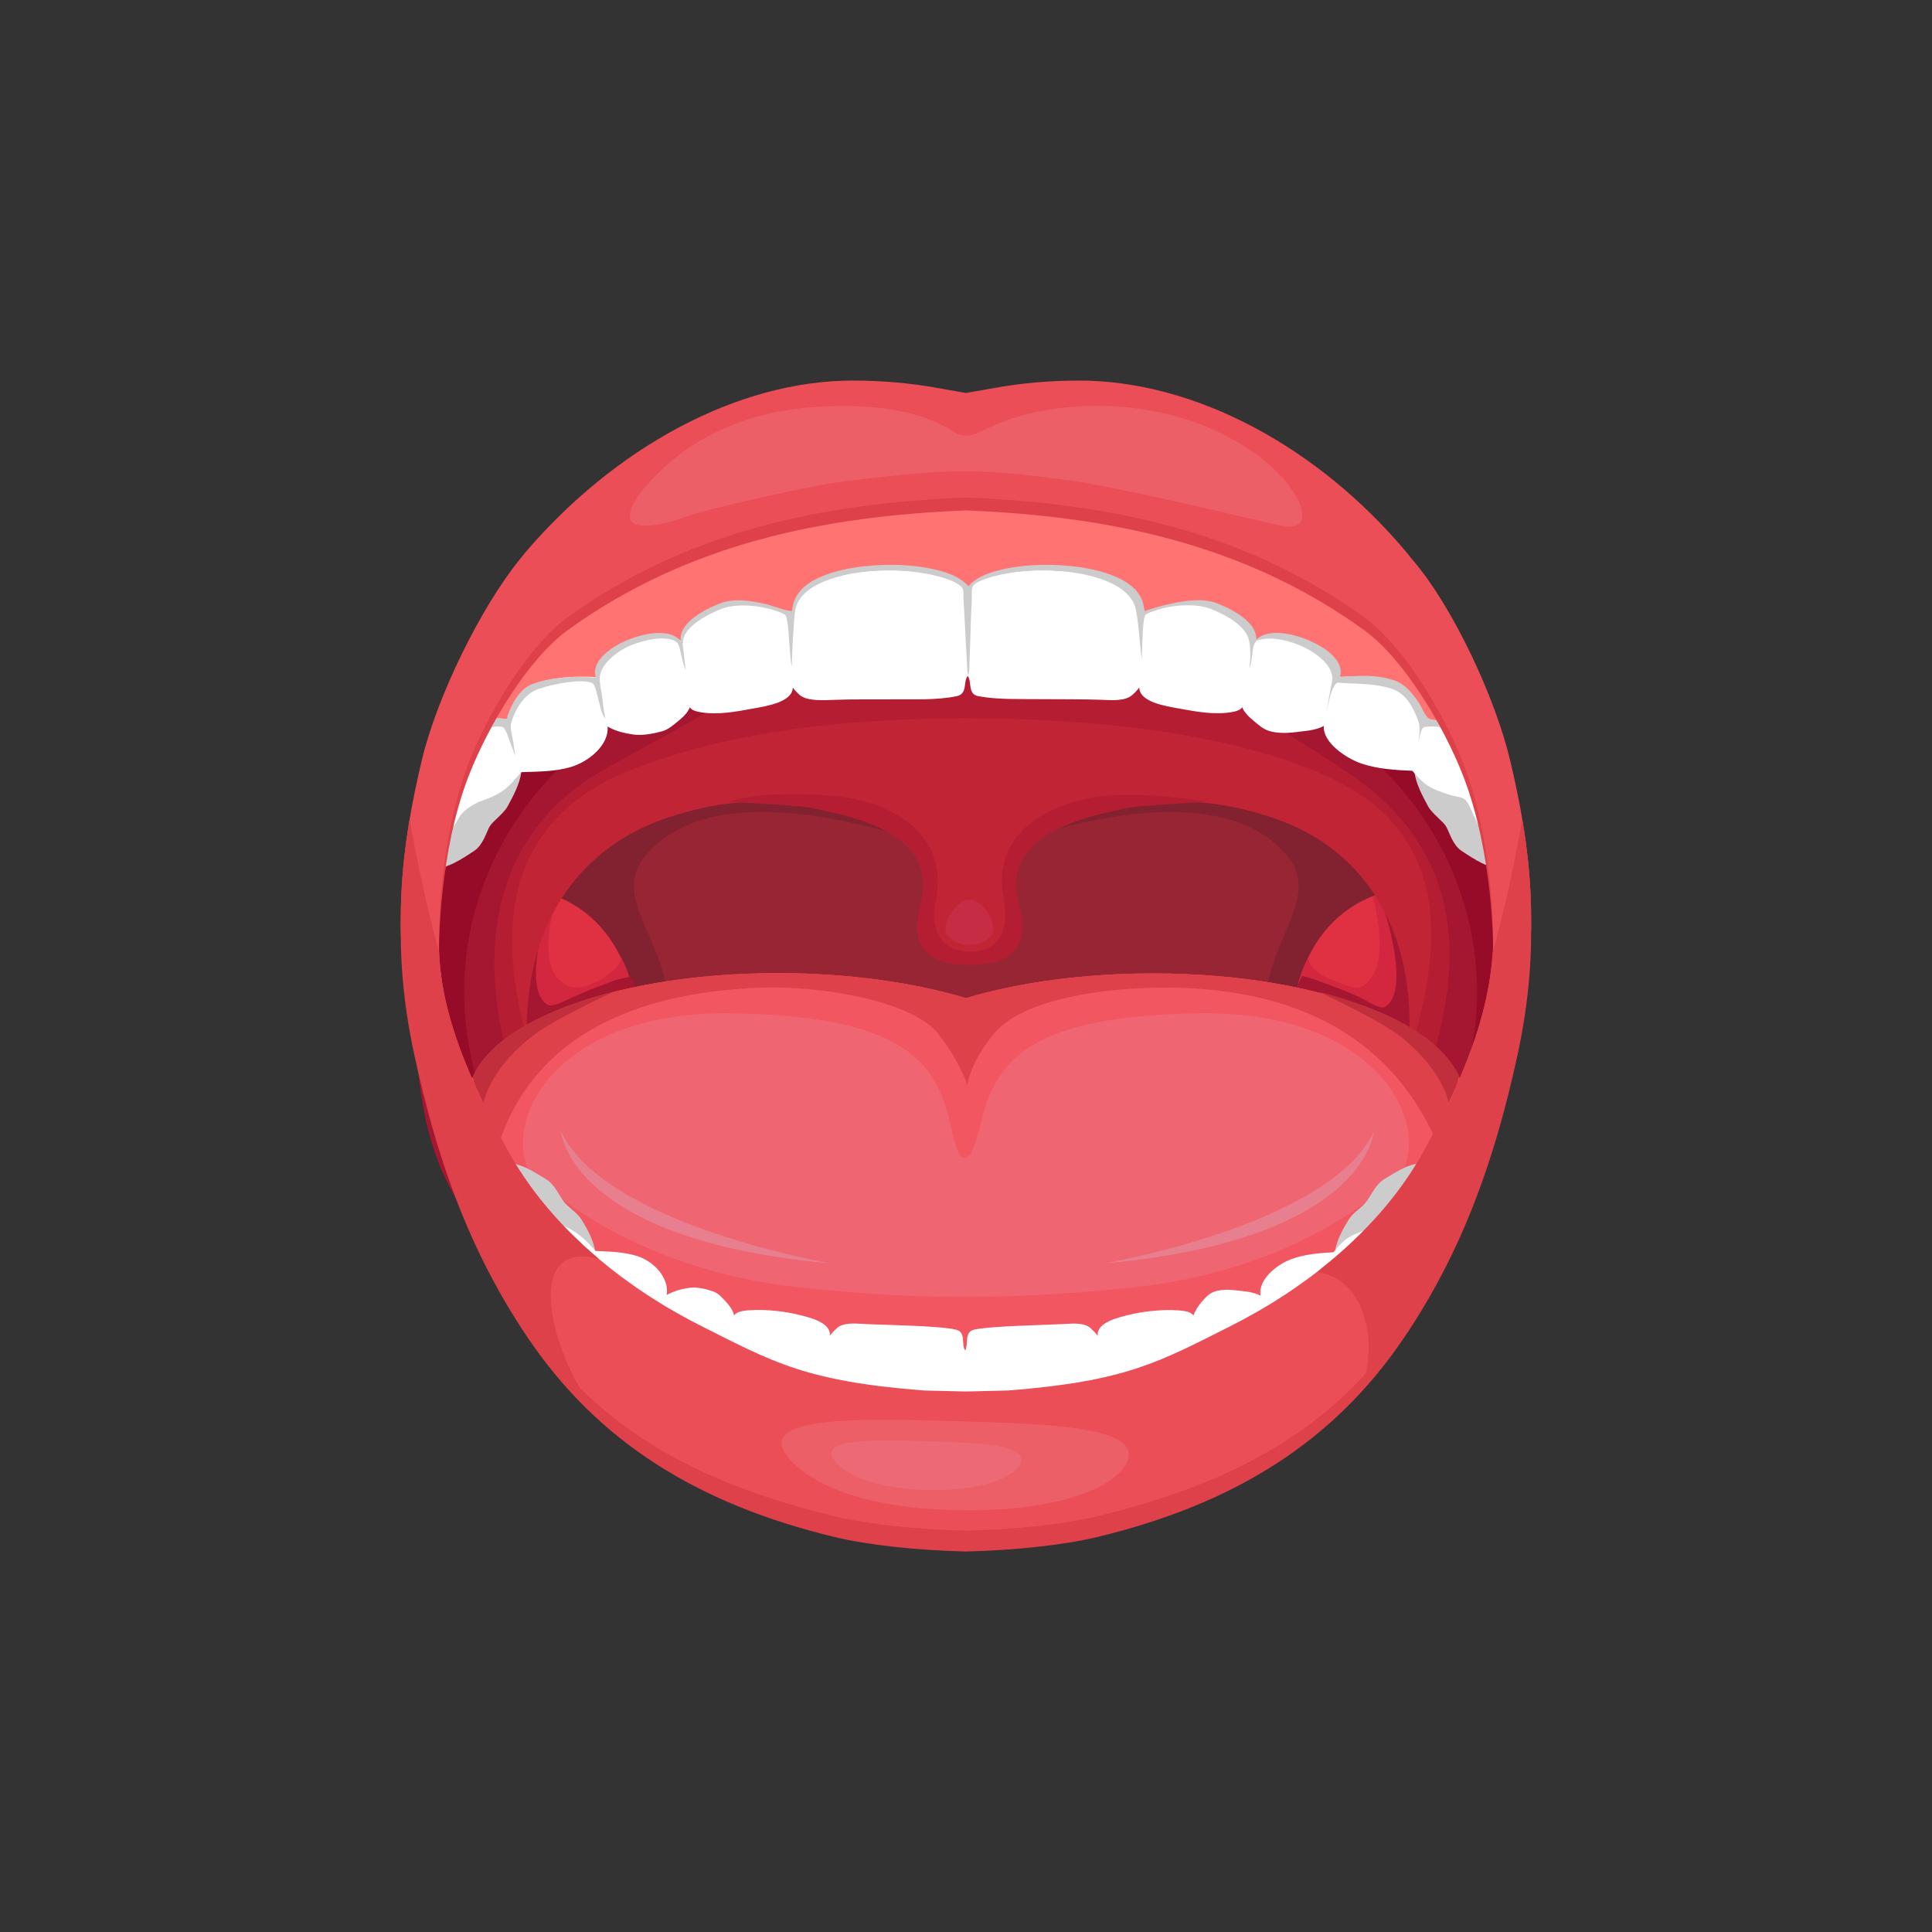 <?xml version="1.0" encoding="utf-8"?>
<!-- Generator: Adobe Illustrator 24.2.3, SVG Export Plug-In . SVG Version: 6.00 Build 0)  -->
<svg version="1.1" id="Layer_1" xmlns="http://www.w3.org/2000/svg" xmlns:xlink="http://www.w3.org/1999/xlink" x="0px" y="0px"
	 viewBox="0 0 500 500" style="enable-background:new 0 0 500 500;" xml:space="preserve">
<rect x="0" y="0" width="500" height="500" fill="#333333" stroke="none"/>
<style type="text/css">
	.st0{fill:#FF7472;}
	.st1{fill:#822230;}
	.st2{fill:#982533;}
	.st3{fill-rule:evenodd;clip-rule:evenodd;fill:#E03142;}
	.st4{fill-rule:evenodd;clip-rule:evenodd;fill:#D3273F;}
	.st5{fill-rule:evenodd;clip-rule:evenodd;fill:#A51631;}
	.st6{fill:#C12535;}
	.st7{fill:#B51D33;}
	.st8{fill-rule:evenodd;clip-rule:evenodd;fill:#C62C43;}
	.st9{fill-rule:evenodd;clip-rule:evenodd;fill:#B51D33;}
	.st10{fill:#A51631;}
	.st11{fill:#960B27;}
	.st12{fill:#CCCCCC;}
	.st13{fill-rule:evenodd;clip-rule:evenodd;fill:#FFFFFF;}
	.st14{fill-rule:evenodd;clip-rule:evenodd;fill:#CCCCCC;}
	.st15{fill:#F25661;}
	.st16{fill:#DF414A;}
	.st17{fill:#C12F3D;}
	.st18{fill:#EF6572;}
	.st19{fill:#E77F8E;}
	.st20{fill:#EC4E57;}
	.st21{fill:#EC5F67;}
	.st22{fill-rule:evenodd;clip-rule:evenodd;fill:#EC5F67;}
	.st23{fill-rule:evenodd;clip-rule:evenodd;fill:#ED6976;}
</style>
<g>
	<g>
		<path class="st0" d="M155.22,148.79c-27.05,15.72-49.01,48.84-47.34,85.22c1.65,35.82,8.19,74.62,30.76,100.31
			c39.64,45.14,107.36,47.52,157.1,47.82c54.62,0.32,96.81-87.76,95.75-149.35C389.47,114.83,229.13,105.85,155.22,148.79z"/>
		<path class="st1" d="M155.22,181.93c-27.05,13.49-49.01,41.91-47.34,73.11c1.65,30.73,8.19,64.03,30.76,86.07
			c39.64,38.73,107.36,40.78,157.1,41.03c54.62,0.28,96.81-75.3,95.75-128.15C389.47,152.79,229.13,145.08,155.22,181.93z"/>
		<path class="st2" d="M336.01,279.59c-22.63-26.91,9.23-43.16-2.68-57.83c-13.92-17.15-45.89-13.81-83.08,0.3
			c-37.19-14.11-69.56-17.46-83.48-0.3c-11.91,14.68,20.34,30.92-2.29,57.83c-21.55,25.63,32.97,44.65,85.19,49.22v0.1
			c0.19-0.02,0.38-0.03,0.57-0.05c0.19,0.02,0.38,0.03,0.57,0.05v-0.1C303.05,324.24,357.57,305.22,336.01,279.59z"/>
	</g>
	<g>
		<g>
			<path class="st3" d="M163.31,280.14c-5.55,21.68-22.93,37.66-35.53,29.19c-11.17-7.51-16.05-22.44-15.23-48.37
				c0.7-22.15,7.04-36.09,28.42-30.02C162.36,237,168.1,261.44,163.31,280.14z"/>
			<path class="st4" d="M158.57,251.32c-2.21,1.54-2.08,2.01-6.28,3.64c-3.08,1.19-5.11,0.51-6.55-0.49
				c-6.23-4.33-3.3-16.46-1.72-22.47c0.12-0.46-17.18-1.75-18.11-1.46c-3.38,1.05-5.79,3.11-7.63,5.61
				c-5.12,6.99-5.47,16.89-5.72,24.8c-0.82,25.93,4.06,40.87,15.23,48.37c12.59,8.46,29.96-7.5,35.52-29.17
				c2.46-9.58,2.42-23.13-2.51-32.29C160.83,247.93,160.04,250.29,158.57,251.32z"/>
			<path class="st5" d="M158.63,253.91c-2.62,1.02-5.48,1.97-9.7,3.84c-2.99,1.33-5.98,3.16-7.42,2.16
				c-6.23-4.33-0.46-23.07,1.71-29.16c0.16-0.46-17.63,2.05-18.56,2.34c-3.38,1.05-5.79,3.11-7.63,5.61
				c-5.12,6.99-5.47,16.89-5.72,24.8c-0.82,25.93,4.06,40.87,15.23,48.37c12.59,8.46,29.96-7.5,35.52-29.17
				c2.46-9.58,6.18-20.76,1.25-29.92C163.34,252.85,160.8,253.06,158.63,253.91z"/>
		</g>
		<g>
			<path class="st3" d="M335.91,280.14c5.55,21.68,22.93,37.66,35.53,29.19c11.17-7.51,16.05-22.44,15.23-48.37
				c-0.7-22.15-7.04-36.09-28.42-30.02C336.86,237,331.12,261.44,335.91,280.14z"/>
			<path class="st4" d="M340.75,251.4c2.21,1.54,2.26,1.52,6.46,3.15c3.08,1.19,4.32,1.49,5.75,0.49
				c6.23-4.33,3.92-16.95,2.33-22.96c-0.12-0.46,17.17-1.75,18.11-1.46c3.38,1.05,5.79,3.11,7.63,5.61
				c5.12,6.99,5.47,16.89,5.72,24.8c0.82,25.93-4.06,40.87-15.23,48.37c-12.59,8.46-29.96-7.5-35.52-29.17
				c-2.46-9.58-2.42-23.13,2.51-32.29C338.49,248.01,339.28,250.38,340.75,251.4z"/>
			<path class="st5" d="M341.56,253.98c2.62,1.02,5.3,1.87,9.52,3.75c2.99,1.33,6.09,3.75,7.52,2.75
				c6.23-4.33,0.46-23.07-1.71-29.16c-0.16-0.46,17.63,2.05,18.56,2.34c3.38,1.05,5.79,3.11,7.63,5.61
				c5.12,6.99,5.47,16.89,5.72,24.8c0.82,25.93-4.06,40.87-15.23,48.37c-12.59,8.46-29.96-7.5-35.52-29.17
				c-2.46-9.58-5.99-21.6-1.06-30.76C336.96,252.58,339.39,253.14,341.56,253.98z"/>
		</g>
	</g>
	<g>
		<path class="st6" d="M347.7,183.66c-24.48-11.77-59.65-19.19-95.8-20.3v-0.01c-0.04,0-0.09,0-0.13,0c-0.04,0-0.09,0-0.13,0v0.01
			c-0.23,0.01-0.47,0.02-0.7,0.02c-0.23-0.01-0.47-0.02-0.7-0.02v-0.01c-0.04,0-0.09,0-0.13,0c-0.04,0-0.09,0-0.13,0v0.01
			c-36.15,1.11-71.31,8.53-95.8,20.3c-27.05,13-46.67,43.95-44.99,74.03c1.65,29.62,7.1,48.73,29.66,69.98
			c4.05,3.81,19.74,13.62,24.33,16.73c-10.88-15.21-14.31-26.74-19.72-41.58c-16.65-45.64-2.96-80.68,29.69-91.33
			c10.67-3.48,22.69-5.71,37.83-2.29c8.96,2.03,30.94,5.98,27.74,23.07c-0.77,4.09-5.98,17.44,12.23,17.38
			c18.2,0.06,12.99-13.29,12.23-17.38c-3.2-17.09,18.78-21.04,27.74-23.07c15.14-3.43,27.35-1.2,38.02,2.29
			c32.65,10.65,45.15,45.69,28.5,91.33c-5.41,14.84-7.84,26.37-18.73,41.58c4.59-3.11,20.28-12.92,24.33-16.73
			c22.56-21.25,28.1-42.38,29.75-72.01C394.45,225.58,374.75,196.66,347.7,183.66z"/>
		<path class="st7" d="M280.36,206.86c-8.96,2.03-23.86,8.67-20.63,25.76c1.33,7.03-0.28,13.64-8.74,13.64
			c-8.46,0-10.07-6.62-8.74-13.64c3.24-17.09-11.66-23.73-20.63-25.76c-7.4-1.68-26.47-2.18-32.68,0.64
			c3.03,0.25,18.69,0.96,22.01,1.71c8.96,2.03,30.94,5.98,27.74,23.07c-0.77,4.09-5.98,17.44,12.23,17.38c0.02,0,0.04,0,0.06,0
			c0.02,0,0.04,0,0.06,0c18.2,0.06,12.99-13.29,12.23-17.38c-3.2-17.09,18.78-21.04,27.74-23.07c3.31-0.75,18.18-1.47,21.22-1.73
			C298.49,205.31,287.76,205.19,280.36,206.86z"/>
		<path class="st8" d="M257.11,240.34c0,2.32-2.78,4.2-6.21,4.2c-3.43,0-6.21-1.88-6.21-4.2c0-2.32,2.78-7.49,6.21-7.49
			C254.33,232.85,257.11,238.02,257.11,240.34z"/>
		<path class="st9" d="M250.13,185.89c33.56,0,65.76,3.83,89.76,13.42c23.99,9.59,39.78,31.61,46.21,46.91
			c1.82-4.33,2.78-8.82,2.78-13.41c0-37.04-62.12-60.47-138.74-60.47c-76.62,0-138.74,23.43-138.74,60.47
			c0,4.59,0.96,9.08,2.78,13.42c6.3-15.01,24.4-36.8,47.67-46.35C186.02,189.95,215.91,185.89,250.13,185.89z"/>
		<g>
			<g>
				<path class="st7" d="M136.39,269.17c-2.84-12.29-14.57-51.86,24.49-68.86c11.28-4.91-21.57,0.2-14.63-9.52
					c-15.67,15.53-38.29,45.26-37.08,66.9c1.65,29.62,7.1,48.73,29.66,69.98c4.05,3.81,19.74,13.62,24.33,16.73
					C152.28,329.2,138.74,279.32,136.39,269.17z"/>
				<path class="st10" d="M130.41,269.7c-2.84-12.29-9.92-50.84,26.8-71.06c41.59-22.9,73.88-40.25-16.94-7.31
					c-15.67,15.53-34.59,45.95-33.39,67.59c1.65,29.62,3.41,48.04,25.97,69.29c4.05,3.81,19.74,13.62,24.33,16.73
					C146.29,329.72,132.75,279.85,130.41,269.7z"/>
				<path class="st11" d="M164.83,183.66c22.39-12.63,56.83-18.58,91.44-20.13c-1.45-0.07-2.91-0.12-4.36-0.17v-0.01
					c-0.04,0-0.09,0-0.13,0c-0.04,0-0.09,0-0.13,0v0.01c-0.23,0.01-0.47,0.02-0.7,0.02c-0.23-0.01-0.47-0.02-0.7-0.02v-0.01
					c-0.04,0-0.09,0-0.13,0c-0.04,0-0.09,0-0.13,0v0.01c-36.15,1.11-71.31,8.53-95.8,20.3c-27.05,13-46.67,43.95-44.99,74.03
					c1.65,29.62,7.1,48.73,29.66,69.98c4.05,3.81,19.74,13.62,24.33,16.73c-33.44-48.84-38.08-53.41-41.82-73.69
					C115.51,239.03,129.72,203.47,164.83,183.66z"/>
			</g>
			<g>
				<path class="st7" d="M365.97,269.17c2.84-12.29,16.03-51.52-23.03-68.52c-11.28-4.91,20.1-0.13,13.17-9.85
					c15.67,15.53,38.29,45.26,37.08,66.9c-1.65,29.62-7.1,48.73-29.66,69.98c-4.05,3.81-19.74,13.62-24.33,16.73
					C350.09,329.2,363.63,279.32,365.97,269.17z"/>
				<path class="st10" d="M371.96,269.7c2.84-12.29,11.76-45.68-22.08-69.05c-20.53-14.18-75.93-43.6,12.22-9.32
					c15.67,15.53,31.88,42.7,30.68,64.34c-1.65,29.62-4.33,49.5-26.89,70.74c-4.05,3.81-16.11,15.41-20.7,18.52
					C356.07,329.72,369.62,279.85,371.96,269.7z"/>
				<path class="st11" d="M337.54,183.66c-22.39-12.63-56.83-18.58-91.44-20.13c1.45-0.07,2.91-0.12,4.36-0.17v-0.01
					c0.04,0,0.09,0,0.13,0c0.04,0,0.09,0,0.13,0v0.01c0.23,0.01,0.47,0.02,0.7,0.02c0.24-0.01,0.47-0.02,0.7-0.02v-0.01
					c0.04,0,0.09,0,0.13,0c0.04,0,0.09,0,0.13,0v0.01c36.15,1.11,71.32,8.53,95.8,20.3c27.05,13,46.67,43.95,44.99,74.03
					c-1.65,29.62-7.1,48.73-29.66,69.98c-4.05,3.81-19.74,13.62-24.33,16.73c33.44-48.84,38.08-53.41,41.82-73.69
					C386.86,239.03,372.65,203.47,337.54,183.66z"/>
			</g>
		</g>
	</g>
	<g>
		<g>
			<path class="st12" d="M117.36,201.99c5.84-0.75,11.69-1.47,17.55-2.16c-0.4,3.05-2.05,6.11-3.53,8.84
				c-1.04,1.92-3.89,3.86-4.68,5.26c-0.86,1.55-1.71,4.77-3.95,6.25c-2.98,1.96-7.37,5.07-11.37,4.52
				c-1.22-0.17-1.48-1.86-1.63-2.68c-0.29-1.64-0.28-3.33-0.24-4.98c0.07-2.33,0.27-4.66,0.58-6.97
				C112.5,207.36,114.92,204.67,117.36,201.99z"/>
			<path class="st12" d="M383.61,201.99c-5.84-0.75-11.69-1.47-17.55-2.16c0.4,3.05,2.05,6.11,3.53,8.84
				c1.04,1.92,3.89,3.86,4.68,5.26c0.87,1.55,1.71,4.77,3.95,6.25c2.98,1.96,7.37,5.07,11.37,4.52c2.41-0.33,1.9-5.87,1.88-7.26
				c-0.05-2.46-0.26-4.93-0.59-7.38C388.47,207.36,386.04,204.67,383.61,201.99z"/>
		</g>
		<path class="st13" d="M385.7,196.4c-0.14-1.64-0.25-3.65-1.81-4.86c-3.2-2.48-7.05-4.17-11.35-4.83c-1.44-0.22-3.51-0.2-4.38-0.6
			c-0.97-0.46-1.43-2.93-2.11-4.16c-1.1-2.02-2.67-4.31-5.25-5.19c-4.94-1.69-10.53-1.87-15.86-1.49c1.38-4.24-4.29-7.72-8.28-9.3
			c-3.59-1.42-10.01-2.94-12.57,0.61c0.96-4.51-6.71-8.06-10.77-9.57c-5.19-1.93-12.21-0.01-17.05,1.93
			c-0.19-0.57-0.22-1.19-0.37-1.76c-1.82-6.99-14.26-8.96-21.49-9.46c-4.99-0.34-10.03-0.18-14.9,0.78
			c-3.45,0.68-7.33,1.85-9.5,4.32c-2.24-2.55-6.3-3.73-9.86-4.39c-4.77-0.89-9.68-1.05-14.55-0.71c-7.23,0.5-18.42,2.58-20.24,9.46
			c-0.15,0.58-0.26,1.17-0.37,1.76c-2.31-0.22-4.67-1.31-6.93-1.79c-3.56-0.77-7.82-1.42-11.31-0.13
			c-4.09,1.52-10.98,5.02-10.03,9.46c-2.62-3.63-9.77-1.93-13.39-0.5c-3.99,1.58-9.65,5.07-8.27,9.31
			c-5.34-0.38-10.93-0.2-15.86,1.5c-4.53,1.56-5.64,8.43-7.35,9.37c-0.55,0.3-2.71-0.33-4.03-0.13c-4.46,0.66-8.37,3-11.7,5.58
			c-1.64,1.28-1.71,3.41-1.83,5.13c-0.18,2.54-0.03,5.09,0.25,7.62c0.27,2.39,0.67,4.79,1.17,7.17c0.17,0.82,0.31,2.71,0.86,2.89
			c0.67,0.21,2.03-2.6,2.53-3.31c1.06-1.51,3.56-3.16,5.58-3.86c2.16-0.75,4.31-1.65,6.01-3.02c1.62-1.31,2.88-2.9,4.22-4.4
			c4.27-0.14,8.62-0.12,12.65-1.28c4.93-1.41,10.11-5.87,9.68-10.52c1.99,1.17,4.43,1.76,6.77,2.08c2.27,0.31,5.19-0.26,7.36-0.86
			c1.48-0.41,2.64-1.42,3.74-2.3c1.36-1.1,2.83-2.35,3.41-3.89c0.49,0.73,1.57,1.04,2.49,1.21c4.72,0.86,9.55-0.11,14.22-0.96
			c3.3-0.6,9.87-1.64,9.94-5.37c0.52,0.71,1.15,1.36,1.84,1.96c1.87,1.63,6.45,1.32,8.91,1.22c5.03-0.2,10.11-0.08,15.16-0.13
			c5.36-0.05,11.28,0.26,16.51-0.82c2.9-0.6,1.62-3.71,2.84-5.22c1.17,1.47-0.1,4.69,2.75,5.22c5.08,0.94,10.67,0.71,15.84,0.77
			c5.01,0.06,11.09-0.03,16.09,0.17c2.46,0.1,6.01,0.41,7.89-1.22c0.69-0.6,1.32-1.25,1.84-1.96c0.06,3.73,6.64,4.77,9.94,5.37
			c4.67,0.85,9.51,1.81,14.22,0.95c0.92-0.17,2-0.48,2.49-1.21c0.53,1.41,1.83,2.57,3.06,3.6c1.18,0.99,2.46,2.14,4.09,2.59
			c1.95,0.54,4.43,0.54,6.47,0.27c2.46-0.33,5.39-0.42,7.5-1.64c-0.38,4.21,5.7,8.42,9.9,9.8c4.08,1.34,8.58,1.65,12.99,1.82
			c1.2,1.33,2.37,2.76,3.95,3.81c1.68,1.11,3.78,1.78,5.75,2.42c1.31,0.43,3.52,0.47,4.29,1.57c0.91,1.29,1.47,2.82,2.14,4.23
			c0.33,0.7,1.33,2.92,1.82,2.84c0.53-0.08,0.74-2.27,0.91-3.1c0.48-2.3,0.86-4.63,1.12-6.95
			C385.77,201.66,385.92,199.02,385.7,196.4z"/>
		<path class="st14" d="M388.08,197.66c-0.14-1.73-0.23-3.84-1.83-5.14c-3.28-2.65-7.23-5.18-11.88-5.88
			c-1.47-0.22-3.51-0.21-4.43-0.63c-1.16-0.53-1.97-3.07-2.91-4.41c-1.46-2.09-3.34-4.51-6.1-5.48c-4.57-1.61-9.28-1.28-14.17-0.9
			c1.38-4.4-4.3-7.98-8.45-9.67c-3.58-1.46-10.2-3.11-13.2,0.04c0.3-4.43-5.94-7.84-10.17-9.46c-3.6-1.39-8.12-0.7-11.81,0.08
			c-2.34,0.5-4.67,1.14-6.88,1.95c-0.19-0.61-0.22-1.25-0.37-1.86c-1.77-7.09-12.96-9.41-20.48-9.95
			c-5.07-0.36-10.19-0.18-15.13,0.83c-3.53,0.72-7.47,1.98-9.64,4.55c-2.24-2.65-6.35-3.92-10.01-4.63
			c-4.83-0.94-9.82-1.11-14.76-0.75c-7.52,0.54-18.74,2.83-20.56,9.95c-0.16,0.61-0.27,1.24-0.38,1.86
			c-2.34-0.24-4.75-1.38-7.03-1.89c-3.6-0.81-7.95-1.5-11.48-0.14c-4.29,1.65-11.13,5.34-10.19,9.96c-2.63-3.79-9.9-2.05-13.61-0.54
			c-4.18,1.71-9.78,5.4-8.4,9.8c-5.45-0.37-11.09-0.22-16.11,1.56c-3.82,1.36-5.5,5.14-6.7,8.19c-0.16,0.4-0.1,0.85-0.13,0.86
			c-1.02,0.25-2.78-0.45-4.18-0.26c-4.88,0.68-8.97,4.05-12.4,6.82c-1.69,1.36-1.73,3.6-1.86,5.41c-0.18,2.68-0.03,5.37,0.26,8.05
			c0.27,2.53,0.68,5.06,1.19,7.57c0.18,0.87,0.23,2.76,0.88,3.05c0.11,0.05,0.46-0.07,0.8-0.24c-0.11-0.52-0.2-1.05-0.27-1.39
			c-0.51-2.5-0.9-5.03-1.17-7.55c-0.28-2.67-0.43-5.35-0.25-8.03c0.12-1.8,0.16-4.04,1.83-5.4c3.22-2.63,7.16-5.25,11.68-5.88
			c0.69-0.1,1.62-0.14,2.14,0c0.99,0.28,1.58,2.65,1.96,3.63c0.5,1.29,1.48,3.91,1.48,3.91c0.02,0-0.41-2.69-0.61-4.03
			c-0.22-1.44-0.81-3.24-0.45-4.54c0.79-2.86,3.01-7.3,6.85-8.69c4.37-1.58,11.38-2.7,14.03-1.68c0.9,0.35,1.32,3.16,1.71,4.4
			c0.43,1.36,0.65,3.7,1.8,4.79c-0.49-1.94-0.66-3.96-0.91-5.93c-0.22-1.74-0.84-3.86-0.44-5.48c0.76-3.06,4.39-6.01,7.93-7.48
			c3.28-1.37,9.18-2.74,11.76-0.89c0.83,0.59,0.99,2.37,1.27,3.37c0.37,1.3,0.57,2.74,1.19,3.98c-0.23-1.39-0.36-2.8-0.5-4.2
			c-0.12-1.21-0.48-2.63-0.21-3.76c0.84-3.52,5.97-6.39,9.93-7.93c4.92-1.92,13.01-0.42,16.35,1.46c0.54,0.3,0.62,1.48,0.75,2.12
			c0.33,1.58,0.58,9.25,1.1,11.38c0.02-2.46,0.49-12.51,0.93-14.79c1.28-6.76,12.25-9.42,19.75-9.96c4.87-0.35,9.79-0.19,14.55,0.75
			c3.12,0.62,7.51,1.81,8.84,3.52c0.55,0.71,0.32,2.39,0.39,3.49c0.18,2.61,0.31,5.22,0.44,7.83c0.13,2.51,0.25,5.02,0.41,7.53
			c0.08,1.24-0.02,2.63,0.36,3.84c0.41-1.11,0.28-2.46,0.33-3.61c0.12-2.63,0.19-5.26,0.27-7.89c0.08-2.65,0.16-5.31,0.31-7.96
			c0.06-1.15-0.21-3.12,0.46-3.84c1.31-1.39,4.88-2.29,7.55-2.84c4.86-1.01,9.91-1.19,14.9-0.82c7.49,0.55,18.18,3.16,19.55,9.95
			c0.81,4.05,0.97,8.65,1.53,12.94c0.04-1.84,0.26-8.3,0.49-9.67c0.11-0.64,0.17-1.77,0.7-2.08c3.34-1.93,11.75-3.27,16.66-1.36
			c3.95,1.54,8.94,4.36,9.86,7.94c0.56,2.21,0.43,5.07,0.15,7.42c0.51-1.09,0.54-2.39,0.74-3.54c0.17-0.96,0.16-2.54,0.95-3.33
			c0.01-0.06,0.02-0.12,0.03-0.17c3.44-1.4,8.07-0.22,11.28,1.11c4.1,1.7,9.28,5.38,8.35,9.58c-0.57,2.6-0.95,5.38-1.45,8.07
			c0.56-2.33,0.87-5.13,2.17-7.3c0.22-0.37,0.52-0.72,1.04-0.67c4.09,0.33,9.65,0.1,14.03,1.68c3.9,1.41,5.75,5.81,6.72,8.71
			c0.52,1.56-0.2,5.37-0.2,5.37c0.01,0,0.44-2.54,0.98-3.64c0.24-0.47,0.45-0.68,1.1-0.71c0.86-0.04,1.88-0.16,2.77-0.03
			c4.53,0.64,8.47,3.23,11.68,5.86c1.58,1.29,1.67,3.4,1.81,5.12c0.22,2.76,0.07,5.54-0.22,8.29c-0.26,2.44-0.64,4.89-1.12,7.32
			c-0.05,0.25-0.11,0.61-0.18,0.98c0.53,0.36,1.51,1.11,1.93,1c0.66-0.18,0.75-2.4,0.93-3.27c0.49-2.43,0.88-4.89,1.15-7.34
			C388.14,203.22,388.3,200.43,388.08,197.66z"/>
	</g>
	<g>
		<path class="st15" d="M298.56,251.92c-18.19-0.01-34.99,2.36-48.57,6.39c-13.56-4.05-30.36-6.45-48.55-6.47
			c-45.06-0.04-80.22,14.57-80.24,32.63c-0.08,57.16,38.46,92.79,80.16,102.95c8.2,2,27.43,5.49,46.95,5.56
			c20.59,0.07,41.51-3.38,50.18-5.48c41.84-10.11,80.27-45.64,80.34-102.81C378.84,266.63,343.62,251.96,298.56,251.92z"/>
		<path class="st16" d="M298.56,251.92c-18.19-0.01-34.99,2.36-48.57,6.39c-13.56-4.05-30.36-6.45-48.55-6.47
			c-45.06-0.04-80.22,14.57-80.24,32.63c0,3.03,0.85,24.15,4.94,33.54c-0.58-24.92,10.82-60.2,70.75-62.4
			c16.07-0.59,39.5,3.6,45.97,12c5.99,7.79,7.48,13.26,7.48,13.26s0.5-5.55,6.78-13.25c6.97-8.53,26.12-11.77,42.19-12.01
			c54.68-0.82,70.98,30.6,76.76,52.14c2.04-5.35,2.75-20.06,2.76-23.05C378.84,266.63,343.62,251.96,298.56,251.92z"/>
		<g>
			<path class="st17" d="M125.61,283.72c1.72-4.98,5.75-10.49,11.79-15.29c5.78-4.6,20.21-11.12,21.27-11.73
				c-25.58,6.58-36.19,16.73-37.8,26.64c-0.61,3.75,1.37,17.39,1.58,20.29C122.31,301.69,124.39,287.24,125.61,283.72z"/>
			<path class="st17" d="M374.44,283.72c-1.72-4.98-5.75-10.49-11.79-15.29c-5.78-4.6-20.2-11.12-21.27-11.73
				c25.58,6.58,36.19,16.73,37.8,26.64c0.61,3.75-1.37,17.39-1.58,20.29C377.74,301.69,375.66,287.24,374.44,283.72z"/>
		</g>
		<path class="st18" d="M310.7,262.24c-41.42,0.53-51,10.8-55.52,23.62c-1.55,4.39-2.95,13.84-5.49,13.84
			c-2.53,0-3.53-9.44-5.08-13.84c-4.52-12.82-14.21-23.09-55.63-23.62c-45.34-0.58-60,28.26-51.21,42.56
			c13.15,21.39,41.35,45.86,103.15,44.86c3.7-0.06,14.13-0.06,17.83,0c61.8,1,90.33-23.47,103.48-44.86
			C371.03,290.5,356.05,261.66,310.7,262.24z"/>
		<g>
			<path class="st19" d="M145.19,292.77c0,0,1.9,28.15,69.85,34.2C215.04,326.97,156.32,316.96,145.19,292.77z"/>
			<path class="st19" d="M285.72,326.97c67.95-6.05,69.85-34.2,69.85-34.2C344.44,316.96,285.72,326.97,285.72,326.97z"/>
		</g>
		<path class="st16" d="M300.47,382.22c-8.93,2.09-30.5,5.55-51.73,5.48c-20.12-0.07-39.94-3.56-48.4-5.56
			c-28.56-6.75-55.69-26.1-70.66-54.19c13.61,31.9,41.83,52.2,71.66,59.47c8.2,2,27.43,5.49,46.95,5.56
			c20.59,0.07,41.51-3.38,50.18-5.48c27.18-6.57,52.91-23.86,67.63-50.84C350.53,359.86,326.12,376.21,300.47,382.22z"/>
		<path class="st15" d="M377.56,278.84c-6.77,27.07-41.55,48.52-79.09,53.7c-8.66,1.2-29.58,3.17-50.18,3.12
			c-19.52-0.05-38.75-2.06-46.95-3.2c-37.31-5.22-72.11-26.66-78.99-53.6c-0.76,1.83-1.16,3.7-1.17,5.62
			c-0.08,57.16,38.46,92.79,80.16,102.95c8.2,2,27.43,5.49,46.95,5.56c20.59,0.07,41.51-3.38,50.18-5.48
			c41.84-10.11,80.27-45.64,80.34-102.81C378.81,282.69,378.38,280.74,377.56,278.84z"/>
	</g>
	<g>
		<g>
			<path class="st12" d="M139.2,321.6c4.94,0.74,9.88,1.45,14.83,2.14c-0.51-2.91-1.96-5.58-3.57-8.16
				c-1.15-1.85-3.44-3.05-4.7-4.81c-1.36-1.92-2.29-4.33-4.6-5.69c-2.85-1.67-7.08-4.7-10.74-3.84c-2.06,0.48-0.01,5.6,0.3,6.78
				c0.56,2.11,1.13,4.26,1.71,6.38C134.75,316.76,137,319.16,139.2,321.6z"/>
			<path class="st12" d="M360.34,321.6c-4.94,0.74-9.88,1.46-14.83,2.14c0.51-2.91,1.96-5.58,3.57-8.16
				c1.15-1.85,3.44-3.05,4.7-4.81c1.37-1.92,2.29-4.33,4.6-5.69c2.84-1.67,7.08-4.7,10.74-3.84c2.06,0.48,0.01,5.6-0.3,6.78
				c-0.56,2.11-1.13,4.26-1.71,6.38C364.79,316.76,362.54,319.16,360.34,321.6z"/>
		</g>
		<path class="st13" d="M362.03,326.49c-0.07,1.46-0.03,3.15-1.28,4.31c-2.45,2.26-5.59,3.95-9.09,4.68
			c-1.13,0.23-2.79,0.17-3.63,0.71c-1.1,0.71-0.86,2.86-1.24,4.05c-0.56,1.75-1.38,3.8-3.39,4.73c-4,1.86-8.66,2.2-13.26,2.15
			c1.92,3.54-1.37,7.22-4.8,9.16c-3.16,1.79-8.35,3.03-11.12,0.07c1.87,4.04-3.21,7.91-6.89,9.85c-4.61,2.42-11.25,0.53-15.77-1.13
			c-0.03,0.59,0.05,1.19,0.05,1.78c0.01,7.02-11.64,9.65-18.43,10.31c-4.88,0.48-9.79,0.38-14.58-0.52
			c-3.43-0.64-7.21-1.88-9.25-4.4c-2.12,2.6-6.07,3.84-9.63,4.46c-4.68,0.83-9.48,0.9-14.23,0.43c-6.79-0.67-17.11-3.38-17.24-10.27
			c-0.01-0.59,0.01-1.19,0.05-1.78c-2.31,0.16-4.41,1.1-6.64,1.5c-3.24,0.59-7.23,1.12-10.2-0.44c-3.68-1.94-8.08-5.78-6.25-9.7
			c-2.88,3.06-8.58,1.59-11.8-0.23c-3.42-1.94-6.7-5.63-4.77-9.16c-4.6,0.04-9.26-0.3-13.26-2.16c-2.06-0.96-2.8-3.19-3.3-4.98
			c-0.31-1.09-0.39-3.34-1.32-3.8c-0.74-0.37-2.35,0.18-3.43-0.04c-3.7-0.76-6.71-3-9.29-5.36c-1.32-1.21-1.23-3.01-1.3-4.54
			c-0.09-2.24-0.05-4.48,0.01-6.71c0.06-2.13,0.15-4.28,0.2-6.4c0.02-0.77-0.09-2.51,0.25-2.61c0.47-0.14,2,2.16,2.65,2.97
			c1.19,1.48,3.17,2.74,5.15,3.48c3.93,1.46,6.65,3.94,9.08,6.84c3.65,0.16,7.33,0.25,10.74,1.3c4.6,1.43,8.47,5.91,7.7,10.1
			c1.83-0.99,3.8-1.58,5.92-1.85c2.03-0.26,4.29,0.28,6.16,0.95c1.27,0.45,2.13,1.43,2.94,2.3c1.07,1.14,2.14,2.41,2.43,3.87
			c0.5-0.64,1.39-0.99,2.26-1.13c4.04-0.64,10.02-0.08,13.94,0.86c3.13,0.75,9,2.04,8.57,5.57c0.52-0.69,1.13-1.34,1.8-1.95
			c1.65-1.51,4.53-1.27,6.73-1.14c4.25,0.26,19.85,0.43,24.16,1.5c2.67,0.66,1.27,3.83,2.35,5.38c0.92-1.51-0.3-4.78,2.28-5.38
			c4.22-0.98,19.38-1.23,23.52-1.48c2.2-0.13,5.09-0.37,6.73,1.14c0.66,0.61,1.27,1.26,1.79,1.95c-0.43-3.53,5.44-4.82,8.58-5.57
			c3.92-0.93,9.91-1.5,13.94-0.85c0.87,0.14,1.76,0.49,2.26,1.14c0.45-1.34,1.19-2.45,2.16-3.58c0.86-1,1.81-2.1,3.22-2.59
			c1.67-0.58,3.67-0.58,5.46-0.36c2.19,0.27,4.62,0.34,6.51,1.42c-0.72-3.96,3.88-7.94,7.87-9.44c3.43-1.29,7.22-1.62,11.01-1.82
			c1-1.2,1.99-2.45,3.32-3.42c1.48-1.08,3.37-1.75,5.17-2.34c1.22-0.4,3-0.45,3.75-1.42c0.9-1.17,1.56-2.55,2.32-3.82
			c0.43-0.72,1.66-2.63,1.98-2.56c0.35,0.07,0.24,2.03,0.26,2.8c0.05,2.06,0.14,4.14,0.2,6.21
			C362.09,321.86,362.14,324.18,362.03,326.49z"/>
	</g>
	<g>
		<path class="st16" d="M390.83,200.16c-3.84-16.2-14.49-38.51-25.4-50.08c-0.35-0.38-1.33-1.39-1.46-1.53
			c-24.21-25.01-54.73-36.61-84.96-36.51c-7.29,0.03-14.66,0.63-21.91,1.96c-1.28,0.23-4.17,0.76-7.11,1.25
			c-2.93-0.49-5.83-1.02-7.11-1.25c-7.25-1.33-14.62-1.94-21.91-1.96c-30.23-0.1-60.75,11.49-84.96,36.51
			c-0.13,0.13-1.1,1.15-1.46,1.53c-10.91,11.57-21.56,33.88-25.4,50.08c-5.12,21.62-8.2,43.95-1.92,72.88
			c5.76,26.56,14.08,50.64,29.5,73.37c18.04,26.58,43.48,42.74,79.33,51.39c8.48,2.05,21.27,3.44,33.91,3.73v0c0,0,0.01,0,0.01,0
			c0,0,0.01,0,0.01,0v0c12.63-0.3,25.42-1.69,33.91-3.73c35.85-8.65,61.29-24.81,79.33-51.39c15.42-22.72,23.74-46.81,29.5-73.37
			C399.03,244.11,395.95,221.77,390.83,200.16z M386.35,249.56c-1.13,17.42-7.94,33.11-17.29,50.64
			c-11.52,21.62-32.18,37.07-50.58,46.32c-18.49,9.3-27.05,14.31-57.62,16.68c-0.15,0.01-5.14,0.13-10.87,0.26
			c-5.73-0.13-10.72-0.25-10.87-0.26c-30.57-2.36-39.12-7.38-57.62-16.68c-18.4-9.25-39.05-24.7-50.58-46.32
			c-9.35-17.54-16.66-33.75-17.29-50.64c-0.18-4.85,0-29.03,7.68-48.79c5.1-13.12,15.44-30.35,25.68-37.74
			c31.41-22.68,66.84-29.42,102.59-30.92c0.13-0.01,0.27-0.01,0.4-0.01c0.13,0,0.27,0.01,0.4,0.01
			c35.75,1.5,71.18,8.24,102.59,30.92c10.24,7.39,20.58,24.62,25.68,37.74C386.35,220.54,386.66,244.72,386.35,249.56z"/>
		<path class="st20" d="M390.83,196.81c-3.84-16.2-14.84-39.9-25.4-52.09c-0.34-0.39-1.34-1.67-1.46-1.81
			c-22.78-27.19-54.73-44.52-84.96-44.42c-7.29,0.03-14.66,0.63-21.91,1.96c-1.28,0.23-4.17,0.76-7.11,1.25
			c-2.93-0.49-5.83-1.02-7.11-1.25c-7.25-1.33-14.62-1.94-21.91-1.96c-30.23-0.1-61.99,17.53-84.96,44.42
			c-0.12,0.14-1.13,1.41-1.46,1.81c-10.37,12.79-21.56,35.89-25.4,52.09c-5.12,21.62-8.2,43.95-1.92,72.88
			c5.76,26.56,14.08,50.64,29.5,73.37c18.04,26.58,43.48,40.71,79.33,49.36c8.48,2.05,21.27,3.44,33.91,3.73l0,0
			c12.63-0.3,25.45-1.69,33.93-3.73c35.85-8.65,61.29-22.78,79.33-49.36c15.42-22.72,23.74-46.81,29.5-73.37
			C399.03,240.76,395.95,218.42,390.83,196.81z M386.35,246.22c-1.13,17.42-7.94,33.11-17.29,50.64
			c-11.52,21.62-32.18,37.07-50.58,46.32c-18.49,9.3-27.05,14.31-57.62,16.68c-0.15,0.01-5.14,0.13-10.87,0.26
			c-5.73-0.13-10.72-0.25-10.87-0.26c-30.57-2.36-39.12-7.38-57.62-16.68c-18.4-9.25-39.05-24.7-50.58-46.32
			c-9.35-17.54-16.66-33.75-17.29-50.64c-0.18-4.85,0-29.03,7.68-48.79c5.1-13.12,15.44-30.35,25.68-37.74
			c31.41-22.68,66.84-29.42,102.59-30.92c0.13-0.01,0.27-0.01,0.4-0.01c0.13,0,0.27,0.01,0.4,0.01
			c35.75,1.5,71.18,8.24,102.59,30.92c10.24,7.39,20.58,24.62,25.68,37.74C386.35,217.19,386.66,241.37,386.35,246.22z"/>
		<g>
			<path class="st16" d="M144.04,345c-0.78-2.74-1.32-5.53-1.46-8.34c-0.1-2.02-0.02-4.1,0.6-6.06c0.43-1.36,1.12-2.71,2.32-3.74
				c1.01-0.86,2.32-1.42,3.76-1.61c1.64-0.22,3.33-0.01,4.9,0.38c0.3,0.08,0.6,0.16,0.9,0.25c-9.47-7.96-18.07-17.63-24.14-29.02
				c-9.32-17.47-16.61-33.64-17.28-50.47c-2.49-9-4.58-18.24-6.41-27.76c-0.44-2.3-0.84-4.56-1.19-6.79
				c-2.93,17.16-3.65,35.54,1.19,57.84c5.76,26.56,14.08,50.64,29.5,73.37c4.11,6.06,8.61,11.58,13.53,16.59
				C147.58,354.96,145.48,350.05,144.04,345z"/>
			<path class="st16" d="M393.94,211.84c-0.35,2.23-0.75,4.49-1.19,6.79c-1.83,9.53-3.92,18.78-6.42,27.79
				c-1.17,17.33-7.96,32.97-17.27,50.44c-6.65,12.48-16.35,22.91-26.9,31.27c-0.4,0.38-0.81,0.76-1.21,1.14c0,0,0,0,0,0
				c2.1,0.26,4.07,0.99,5.71,2.11c3.7,2.51,5.63,6.45,6.62,10.21c1.17,4.42,1.2,9.09,0.23,13.54c-0.05,0.21-0.1,0.42-0.15,0.63
				c3.52-3.94,6.81-8.17,9.89-12.7c15.42-22.72,23.74-46.81,29.5-73.37C397.59,247.38,396.87,229,393.94,211.84z"/>
		</g>
		<path class="st21" d="M334.86,127.52c-5.89-9.27-19.33-17.38-33.92-20.64c-14.96-3.35-32.63-2.2-45.49,4.03
			c-2.79,1.35-5.31,2.86-8.34,0.97c-3.19-1.99-6.93-3.69-11.08-4.78c-7.13-1.87-15.06-2.25-22.73-1.89
			c0.11-0.01,0.22-0.02,0.33-0.03c-1.72,0.06-3.49,0.21-5.17,0.36c-0.39,0.03-0.79,0.07-1.19,0.12c-8.89,0.96-17.36,3.6-24.37,7.42
			c-6.79,3.7-12.11,8.4-16.33,13.43c-1.68,2-7.2,9.48,0.09,9.5c4.2,0.01,8.23-1.32,11.81-2.61c3.95-1.43,30.83-7.74,40.67-8.92
			c28.29-3.38,33.59-3.38,58.28-0.07c10.63,1.42,45.71,9.67,53.45,11.51c1.47,0.35,3.51,0.67,4.86-0.05
			c1.1-0.59,1.28-1.65,1.28-2.51C337,131.37,336.02,129.34,334.86,127.52z"/>
		<g>
			<path class="st22" d="M204.32,377.63c-10.2-11.67,20.08-10.47,43.92-9.8c23.84,0.67,50.54,1.41,42.41,12.21
				c-4.67,6.2-20.18,11.44-44.02,10.77C222.79,390.15,209.74,383.84,204.32,377.63z"/>
			<path class="st23" d="M216.26,378.37c-5.58-6.38,10.98-5.73,24.02-5.36c13.04,0.36,27.64,0.77,23.2,6.68
				c-2.55,3.39-11.03,6.25-24.08,5.89C226.36,385.22,219.22,381.76,216.26,378.37z"/>
		</g>
	</g>
</g>
</svg>
